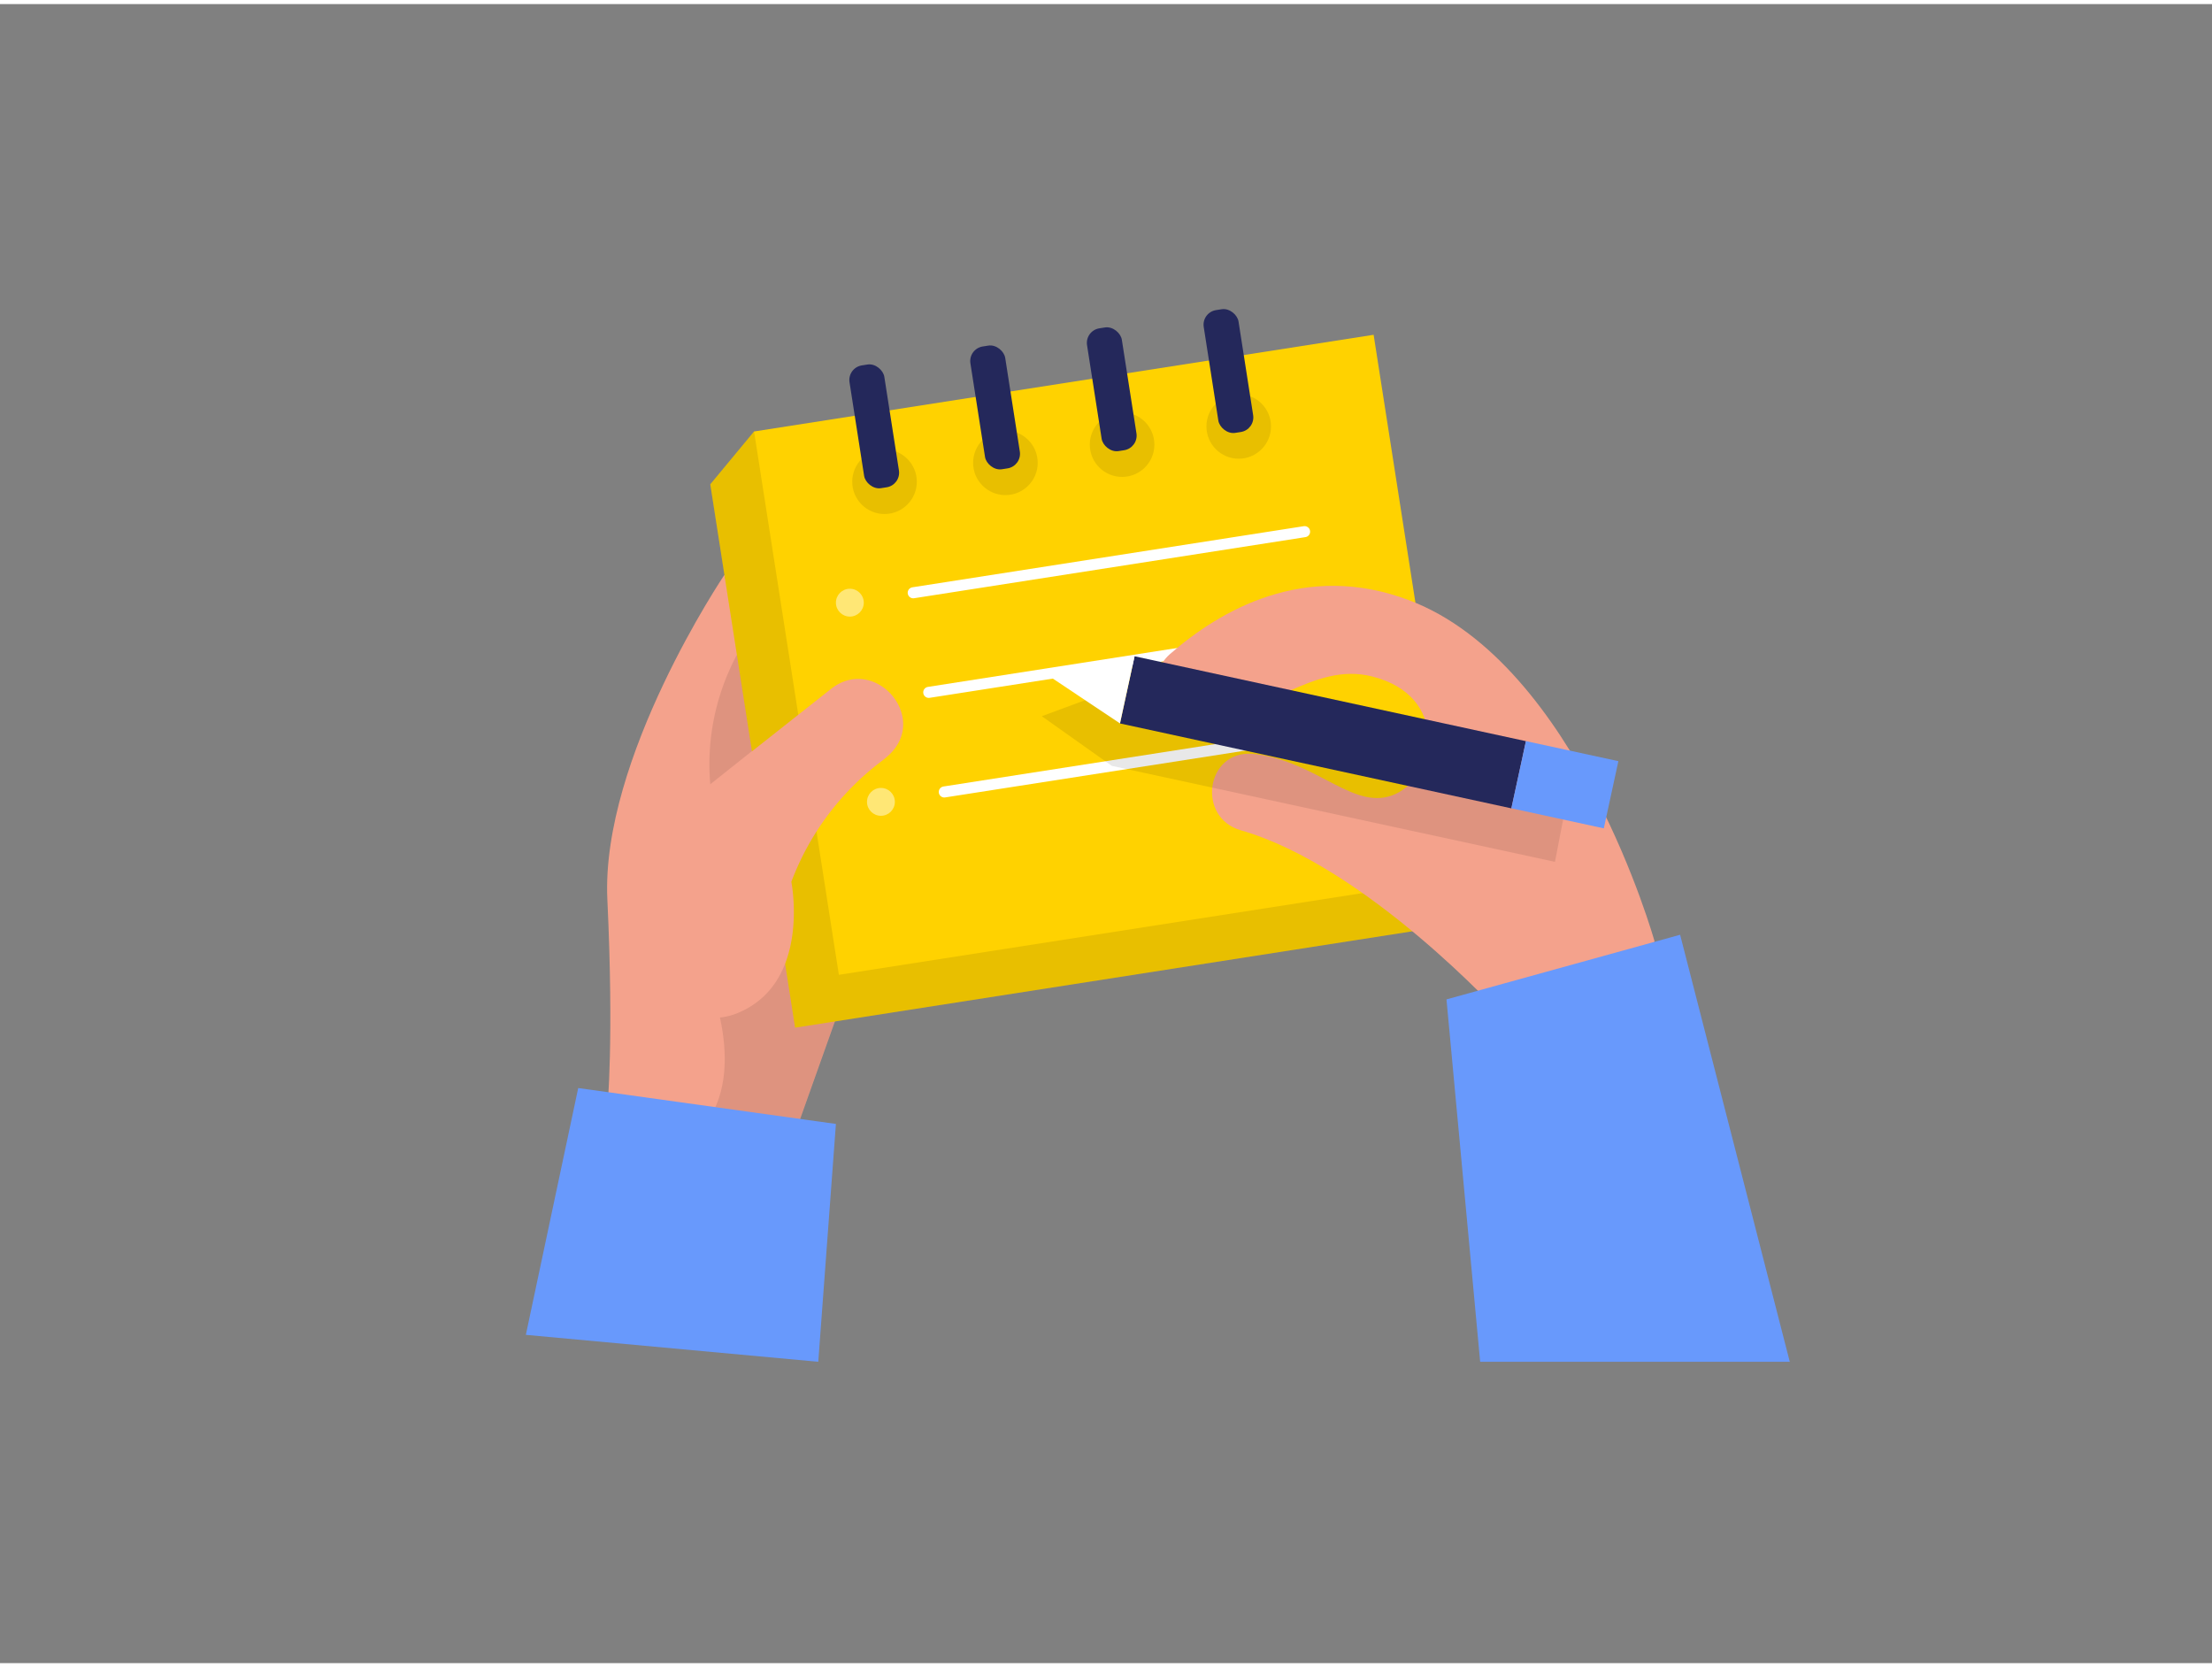 <svg id="Layer_1" data-name="Layer 1" xmlns="http://www.w3.org/2000/svg" viewBox="0 0 400 300" width="406" height="306" class="illustration styles_illustrationTablet__1DWOa"><rect x="0" y="0" width="400" height="300" fill="#808080" stroke="none"/><path d="M131,103.21s-22.38,33.16-21.17,58.72,0,37.73,0,37.73l34.54,2.84,6.84-19.21Z" fill="#f4a28c"></path><path d="M126.47,172.48s8.82,17.27,2,28.71l15.88,1.31,6.84-19.21S145.13,163.14,126.47,172.48Z" opacity="0.09"></path><polygon points="253.28 151.42 240.47 69.35 146.89 83.96 136.36 77.28 128.44 86.84 143.78 185.09 255.81 167.6 263.73 158.05 253.28 151.42" fill="#ffd200"></polygon><polygon points="253.28 151.42 240.47 69.35 146.89 83.96 136.36 77.28 128.44 86.84 143.78 185.09 255.81 167.6 263.73 158.05 253.28 151.42" opacity="0.09"></polygon><rect x="143.35" y="67.94" width="113.39" height="99.44" transform="translate(-15.75 32.26) rotate(-8.87)" fill="#ffd200"></rect><circle cx="159.95" cy="86.37" r="5.84" opacity="0.09"></circle><rect x="154.9" y="65.12" width="6.37" height="22.47" rx="2.67" transform="translate(-9.88 25.29) rotate(-8.87)" fill="#24285b"></rect><circle cx="181.81" cy="82.95" r="5.84" opacity="0.09"></circle><rect x="176.77" y="61.7" width="6.37" height="22.47" rx="2.67" transform="translate(-9.1 28.62) rotate(-8.87)" fill="#24285b"></rect><circle cx="202.91" cy="79.66" r="5.84" opacity="0.09"></circle><rect x="197.86" y="58.41" width="6.37" height="22.47" rx="2.67" transform="translate(-8.34 31.84) rotate(-8.87)" fill="#24285b"></rect><circle cx="224" cy="76.37" r="5.84" opacity="0.09"></circle><rect x="218.96" y="55.12" width="6.37" height="22.47" rx="2.67" transform="translate(-7.58 35.05) rotate(-8.87)" fill="#24285b"></rect><circle cx="153.68" cy="108.24" r="2.52" fill="#fff" opacity="0.46"></circle><circle cx="156.49" cy="126.25" r="2.52" fill="#fff" opacity="0.46"></circle><circle cx="159.3" cy="144.26" r="2.52" fill="#fff" opacity="0.46"></circle><line x1="165.14" y1="106.45" x2="235.91" y2="95.4" fill="none" stroke="#fff" stroke-linecap="round" stroke-linejoin="bevel" stroke-width="2"></line><line x1="167.95" y1="124.46" x2="238.73" y2="113.41" fill="none" stroke="#fff" stroke-linecap="round" stroke-linejoin="bevel" stroke-width="2"></line><line x1="170.76" y1="142.47" x2="241.54" y2="131.43" fill="none" stroke="#fff" stroke-linecap="round" stroke-linejoin="bevel" stroke-width="2"></line><path d="M128.44,141.08l21.83-17.24c7.92-6.25,17.88,5.16,10.42,12-.42.38-.88.77-1.39,1.15a48.86,48.86,0,0,0-16.2,21.73s3.65,18.26-9.74,23.74S102.83,166.69,128.44,141.08Z" fill="#f4a28c"></path><polygon points="104.56 196.01 151.16 202.5 147.97 245.51 95.09 240.64 104.56 196.01" fill="#6899fc"></polygon><path d="M216,129.35c-6.25.22-9.16-7.66-4.46-11.79,9-7.88,24.37-16.91,43.25-9.77,30.43,11.49,44.43,61.77,44.43,61.77l-27.73,13.21S247,155.88,224.37,149.4c-8-2.31-6.32-14.37,2-13.83l.92.09c11.26,1.52,17.77,10.52,25.08,7.17s9.74-17.74-4.26-21.25C237.28,118.86,229.25,128.9,216,129.35Z" fill="#f4a28c"></path><polygon points="200.05 124.46 188.39 128.77 201.05 137.75 281.19 155.11 284.29 139 248.04 127.22 200.05 124.46" opacity="0.09"></polygon><rect x="203.03" y="125.46" width="72.42" height="12.43" transform="translate(33.35 -47.72) rotate(12.24)" fill="#24285b"></rect><polygon points="205.17 117.92 188.39 120.64 202.53 130.07 205.17 117.92" fill="#fff"></polygon><rect x="274.43" y="134.94" width="17.11" height="12.43" transform="translate(36.35 -56.78) rotate(12.24)" fill="#6899fc"></rect><polygon points="261.57 179.98 303.82 168.29 323.65 245.51 267.66 245.51 261.57 179.98" fill="#6899fc"></polygon><path d="M133.26,117.66a41.91,41.91,0,0,0-4.82,23.42l7.54-6Z" opacity="0.09"></path></svg>